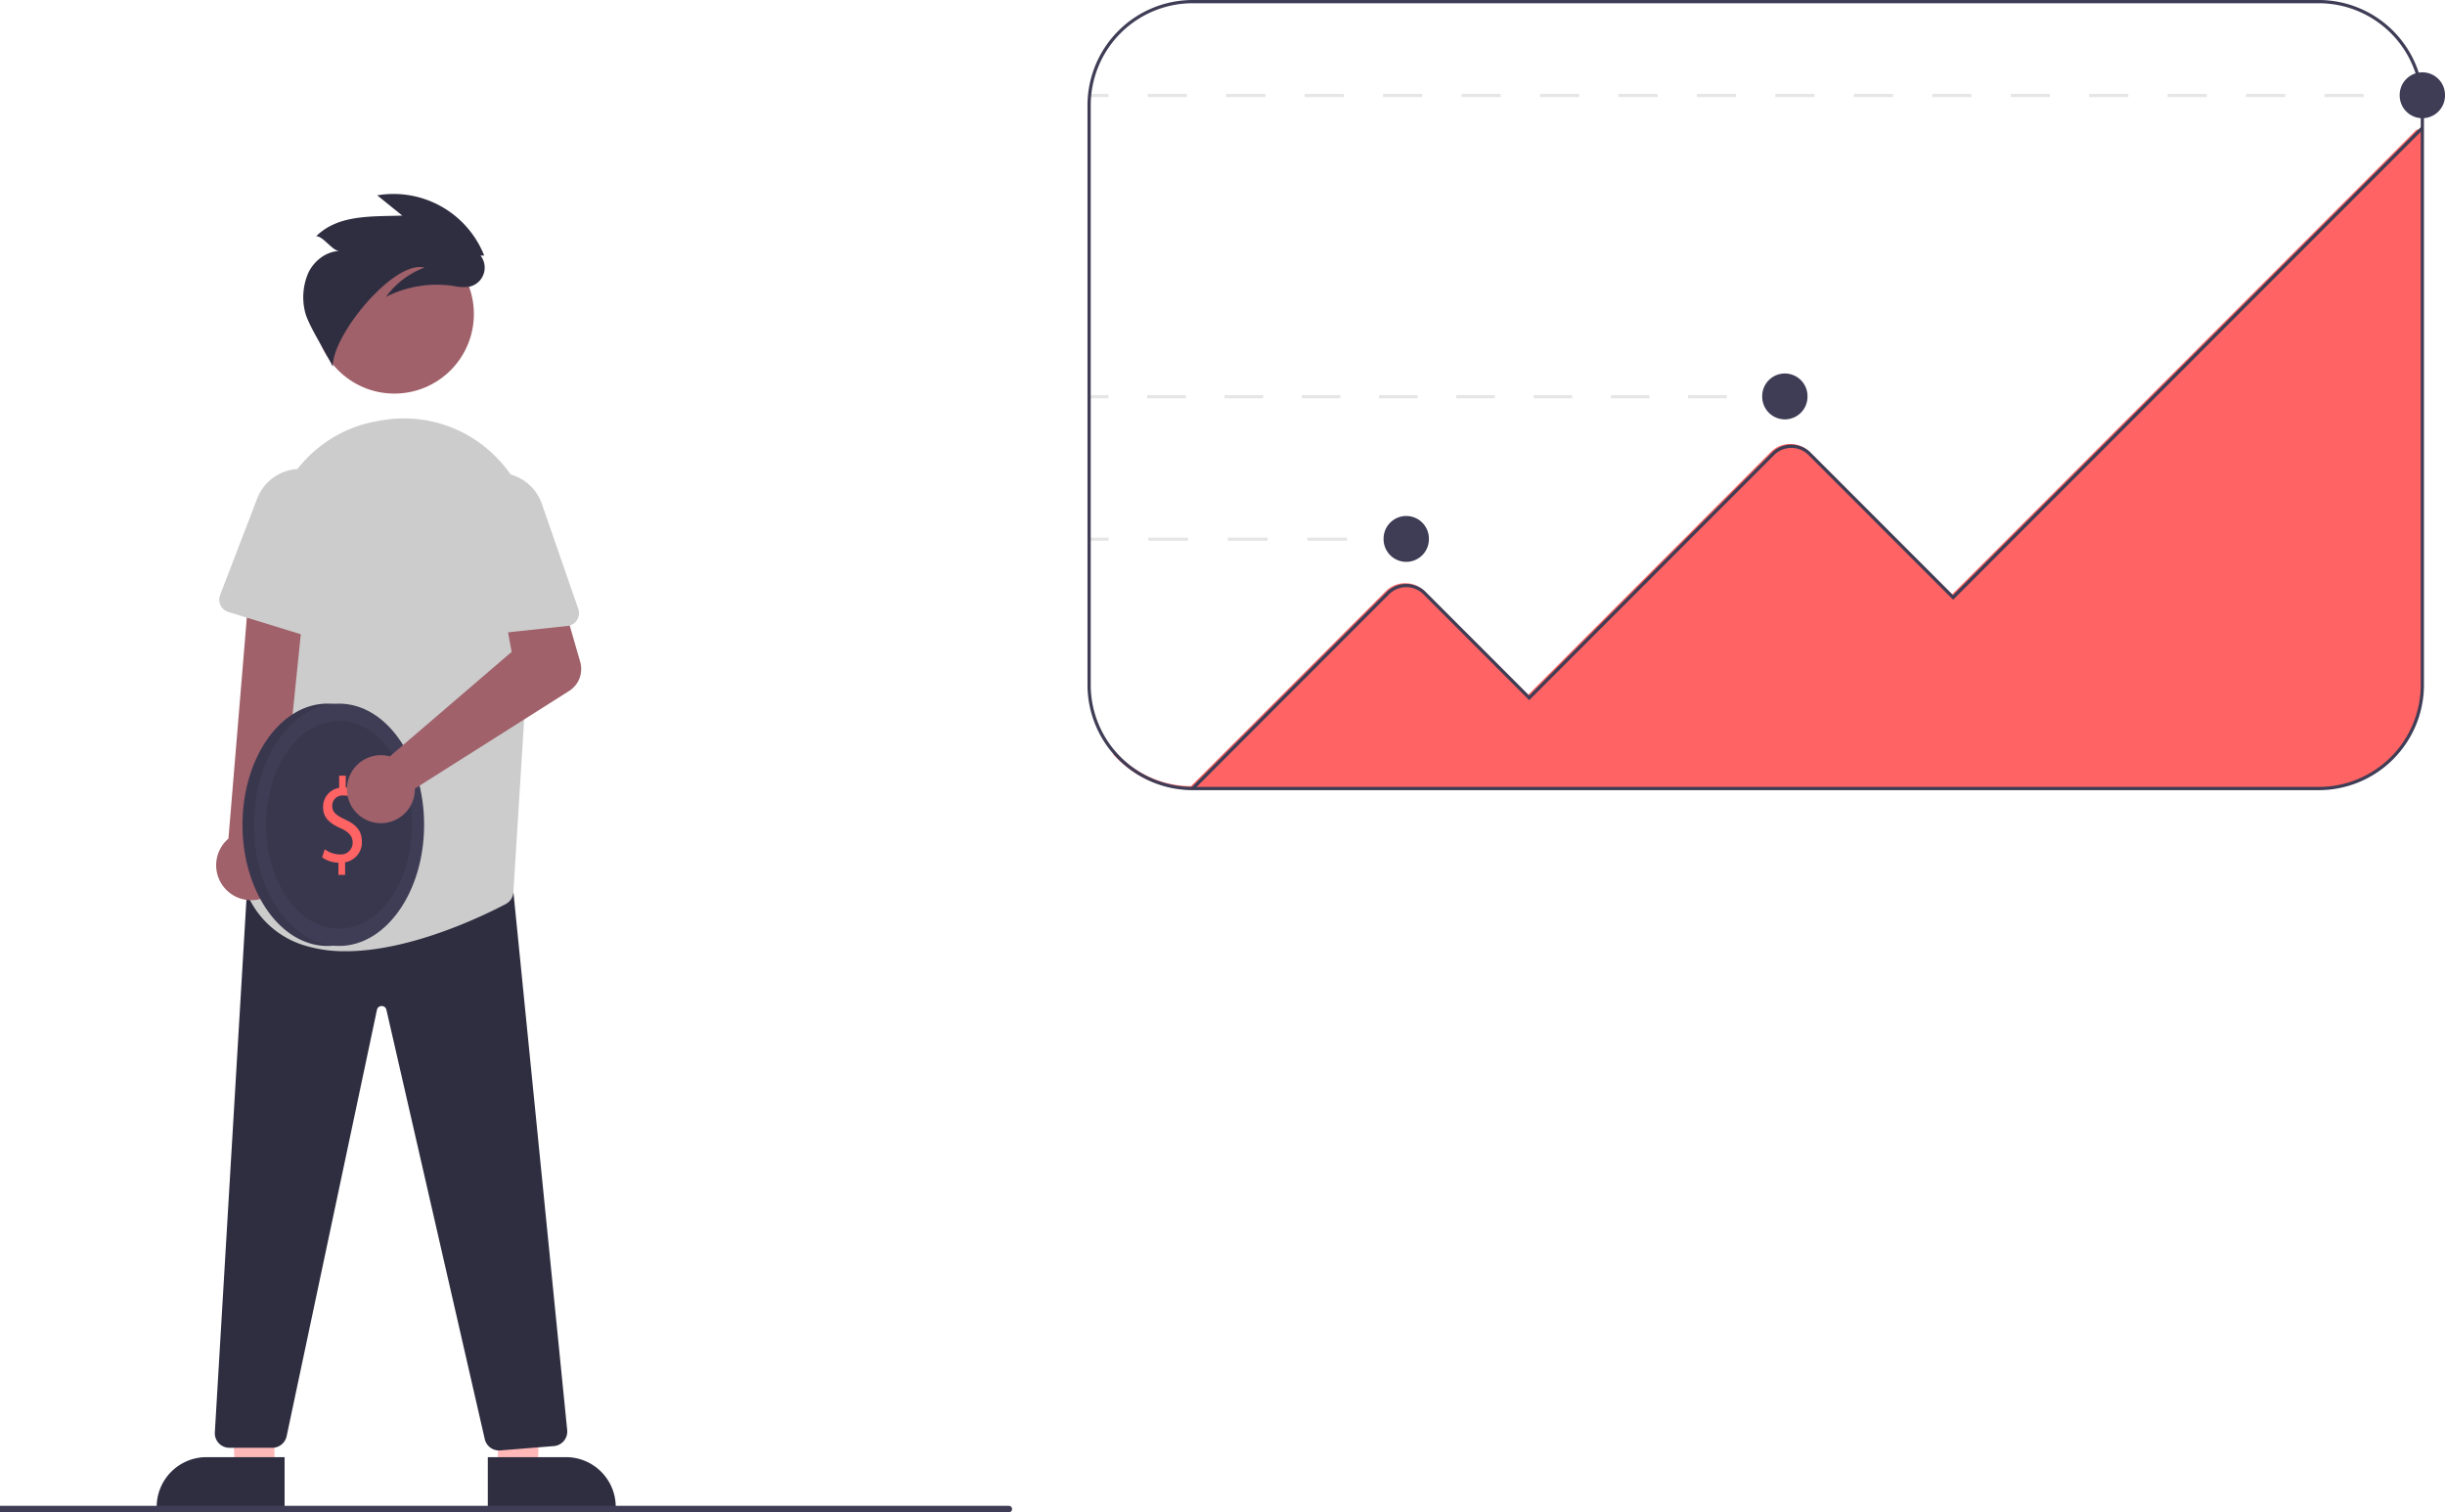 <svg fill="none" xmlns="http://www.w3.org/2000/svg" viewBox="0 0 367 227">
  <g clip-path="url(#projectlink-invest__clip0)">
    <path d="M41.2 220.664h-5.956l-.89-22.986H41.2v22.986z" fill="#FFB8B8"/>
    <path d="M42.718 226.44H23.517v-.244a7.486 7.486 0 012.189-5.288 7.483 7.483 0 015.284-2.19h11.728v7.722z" fill="#2F2E41"/>
    <path d="M74.741 220.664h5.955l.89-22.986H74.74l.001 22.986z" fill="#FFB8B8"/>
    <path d="M73.222 218.718h11.727a7.466 7.466 0 015.285 2.19 7.475 7.475 0 012.19 5.288v.244H73.221v-7.722zm1.675-1a2.197 2.197 0 01-2.134-1.712l-14.76-64.425a.706.706 0 00-.711-.571h-.004a.707.707 0 00-.709.578l-13.554 63.99a2.197 2.197 0 01-2.138 1.734H34.43a2.186 2.186 0 01-2.182-2.317l4.81-81.105 1.934-.573.037.001 38.012.332 8.096 81.016a2.195 2.195 0 01-.499 1.616 2.192 2.192 0 01-1.5.777l-8.066.652a2.58 2.58 0 01-.175.007z" fill="#2F2E41"/>
    <path d="M59.2 59.078c6.588 0 11.93-5.345 11.93-11.938 0-6.594-5.342-11.94-11.93-11.94-6.59 0-11.93 5.346-11.93 11.94 0 6.593 5.34 11.938 11.93 11.938z" fill="#A0616A"/>
    <path d="M51.891 142.782a20.573 20.573 0 01-6.182-.87 13.653 13.653 0 01-8.276-6.988 2.19 2.19 0 01-.163-1.63c1.316-4.494 7.674-27.853 3.618-46.422a19.693 19.693 0 012.795-15.124 19.425 19.425 0 0112.594-8.477c.673-.132 1.35-.24 2.01-.321a19.336 19.336 0 0115.669 5.159 19.844 19.844 0 016.225 15.73l-3.118 50.068a2.172 2.172 0 01-1.165 1.8c-3.59 1.883-14.377 7.075-24.007 7.075z" fill="#CCC"/>
    <path d="M40.056 134.561a5.22 5.22 0 002.788-5.72 5.22 5.22 0 00-.922-2.066l3.902-38.177H37.39l-3.1 37.278a5.25 5.25 0 005.765 8.685z" fill="#A0616A"/>
    <path d="M46.42 70.525a6.92 6.92 0 015.533 7.263l-1.162 16.644a1.944 1.944 0 01-2.507 1.724l-14-4.29a1.942 1.942 0 01-1.245-2.556l5.57-14.488a6.915 6.915 0 017.811-4.297z" fill="#CCC"/>
    <path d="M72.677 38.352a14.655 14.655 0 00-6.431-7.358 14.638 14.638 0 00-9.624-1.675l3.762 3.041c-4.674.158-9.593-.177-12.93 3.101 1.062-.03 2.454 2.245 3.517 2.215-1.986.04-3.787 1.436-4.665 3.22a9.177 9.177 0 00-.54 5.831c.392 1.949 3.384 6.514 4.19 8.332-.14-4.75 9.203-16.077 13.766-14.895a12.52 12.52 0 00-5.78 4.392 16.944 16.944 0 0110.054-1.647c.786.18 1.597.226 2.398.135a2.925 2.925 0 002.323-3.325 2.93 2.93 0 00-.588-1.356l.548-.011z" fill="#2F2E41"/>
    <path d="M151.431 227H-33.632a.486.486 0 110-.972H151.43a.484.484 0 01.343.83.484.484 0 01-.343.142z" fill="#3F3D56"/>
    <path d="M363.6 14.096h-2.914v.486h2.914v-.486zm-8.802.486h-5.888v-.486h5.888v.486zm-11.775 0h-5.888v-.486h5.888v.486zm-11.776 0h-5.887v-.486h5.887v.486zm-11.775 0h-5.888v-.486h5.888v.486zm-11.775 0h-5.888v-.486h5.888v.486zm-11.776 0h-5.887v-.486h5.887v.486zm-11.775 0h-5.887v-.486h5.887v.486zm-11.775 0h-5.888v-.486h5.888v.486zm-11.775 0h-5.888v-.486h5.888v.486zm-11.776 0h-5.887v-.486h5.887v.486zm-11.775 0h-5.888v-.486h5.888v.486zm-11.775 0h-5.888v-.486h5.888v.486zm-11.776 0h-5.887v-.486h5.887v.486zm-11.775 0h-5.888v-.486h5.888v.486zm-11.775 0h-5.888v-.486h5.888v.486zm-11.776 0h-5.887v-.486h5.887v.486zm-11.775-.486h-2.914v.486h2.914v-.486zm101.518 45.206h-2.915v.486h2.915v-.486zm-8.715.486h-5.8v-.486h5.8v.486zm-11.6 0h-5.8v-.486h5.8v.486zm-11.6 0h-5.801v-.486h5.801v.486zm-11.601 0h-5.8v-.486h5.8v.486zm-11.6 0h-5.8v-.486h5.8v.486zm-11.601 0h-5.8v-.486h5.8v.486zm-11.6 0h-5.8v-.486h5.8v.486zm-11.6 0h-5.801v-.486h5.801v.486zm-11.601-.486h-2.914v.486h2.914v-.486zM211.08 80.69h-2.914v.486h2.914v-.487zm-8.881.485h-5.968v-.486h5.968v.487zm-11.936 0h-5.967v-.486h5.967v.487zm-11.935 0h-5.967v-.486h5.967v.487zm-11.935-.485h-2.914v.486h2.914v-.487z" fill="#E6E6E6"/>
    <path d="M363.683 19.448v83.246a15.825 15.825 0 01-4.629 11.166 15.803 15.803 0 01-11.158 4.632H178.862a15.727 15.727 0 01-11.74-5.25v-.743a15.252 15.252 0 0011.643 5.507l29.236-29.257a4.123 4.123 0 014.499-.896c.501.208.956.512 1.34.896l15.538 15.544 36.425-36.446a4.123 4.123 0 015.838 0l21.368 21.378 69.707-69.753.481-.014.223-.005.263-.005z" fill="#FF6363"/>
    <path d="M348.056 118.604H179.022a15.8 15.8 0 01-11.157-4.632 15.817 15.817 0 01-4.629-11.166V15.798a15.816 15.816 0 014.629-11.166A15.797 15.797 0 01179.022 0h169.034a15.8 15.8 0 0111.158 4.632 15.82 15.82 0 014.628 11.166v87.008a15.82 15.82 0 01-4.628 11.166 15.803 15.803 0 01-11.158 4.632zM179.022.486a15.31 15.31 0 00-10.814 4.49 15.334 15.334 0 00-4.487 10.822v87.008a15.333 15.333 0 004.487 10.822 15.31 15.31 0 0010.814 4.49h169.034a15.31 15.31 0 0010.814-4.49 15.333 15.333 0 004.487-10.822V15.798a15.334 15.334 0 00-4.487-10.822 15.31 15.31 0 00-10.814-4.49H179.022z" fill="#3F3D56"/>
    <path d="M179.194 118.533l-.344-.344 29.311-29.332a4.132 4.132 0 015.839 0l15.538 15.55 36.425-36.451a4.132 4.132 0 015.839 0l21.367 21.382 70.259-70.31.343.344-70.602 70.654-21.711-21.727a3.64 3.64 0 00-5.152 0l-36.768 36.795-15.882-15.893a3.646 3.646 0 00-5.152 0l-29.31 29.332zm31.886-34.198a3.4 3.4 0 003.4-3.402 3.401 3.401 0 10-6.8 0 3.401 3.401 0 003.4 3.402z" fill="#3F3D56"/>
    <path d="M267.911 62.947a3.4 3.4 0 003.4-3.402 3.401 3.401 0 10-6.8 0 3.401 3.401 0 003.4 3.402zM363.6 17.742c1.878 0 3.4-1.524 3.4-3.403a3.401 3.401 0 10-6.8 0 3.401 3.401 0 003.4 3.403zM49.17 141.989c7.052 0 12.77-8.142 12.77-18.187 0-10.044-5.718-18.187-12.77-18.187-7.053 0-12.77 8.143-12.77 18.187 0 10.045 5.717 18.187 12.77 18.187z" fill="#3F3D56"/>
    <path opacity=".1" d="M49.17 141.989c7.052 0 12.77-8.142 12.77-18.187 0-10.044-5.718-18.187-12.77-18.187-7.053 0-12.77 8.143-12.77 18.187 0 10.045 5.717 18.187 12.77 18.187z" fill="#000"/>
    <path d="M50.892 141.989c7.052 0 12.77-8.142 12.77-18.187 0-10.044-5.718-18.187-12.77-18.187-7.053 0-12.77 8.143-12.77 18.187 0 10.045 5.717 18.187 12.77 18.187z" fill="#3F3D56"/>
    <path opacity=".1" d="M50.891 139.401c6.049 0 10.953-6.984 10.953-15.599s-4.904-15.599-10.953-15.599c-6.048 0-10.952 6.984-10.952 15.599s4.904 15.599 10.952 15.599z" fill="#000"/>
    <path d="M50.797 131.316v-1.831a4.25 4.25 0 01-2.44-.798l.382-1.214a3.9 3.9 0 002.297.779 1.76 1.76 0 001.898-1.777c0-.997-.622-1.613-1.802-2.157-1.627-.725-2.632-1.559-2.632-3.136a2.852 2.852 0 012.408-2.919v-1.831h.989v1.758c.737.01 1.456.23 2.073.635l-.399 1.196a3.522 3.522 0 00-2.009-.616 1.533 1.533 0 00-1.569.925 1.53 1.53 0 00-.121.634c0 .943.59 1.414 1.977 2.067 1.643.761 2.472 1.704 2.472 3.318a3.034 3.034 0 01-2.52 3.081v1.886h-1.004z" fill="#FF6363"/>
    <path d="M57.727 113.383c.267.031.531.083.79.155l18.286-15.692-1.07-5.758 8.473-2.75 2.882 10.009a3.89 3.89 0 01-1.655 4.362l-23.159 14.666a5.106 5.106 0 01-3.219 4.824 5.097 5.097 0 01-6.932-4.059 5.105 5.105 0 012.625-5.171 5.09 5.09 0 012.979-.586z" fill="#A0616A"/>
    <path d="M73.394 71.124a6.907 6.907 0 017.94 4.504l5.465 15.764a1.945 1.945 0 01-1.63 2.57l-14.558 1.56a1.941 1.941 0 01-2.148-1.863l-.566-15.512a6.92 6.92 0 015.497-7.023z" fill="#CCC"/>
  </g>
  <defs>
    <clipPath id="projectlink-invest__clip0">
      <path fill="#fff" d="M0 0h367v227H0z"/>
    </clipPath>
  </defs>
</svg>
